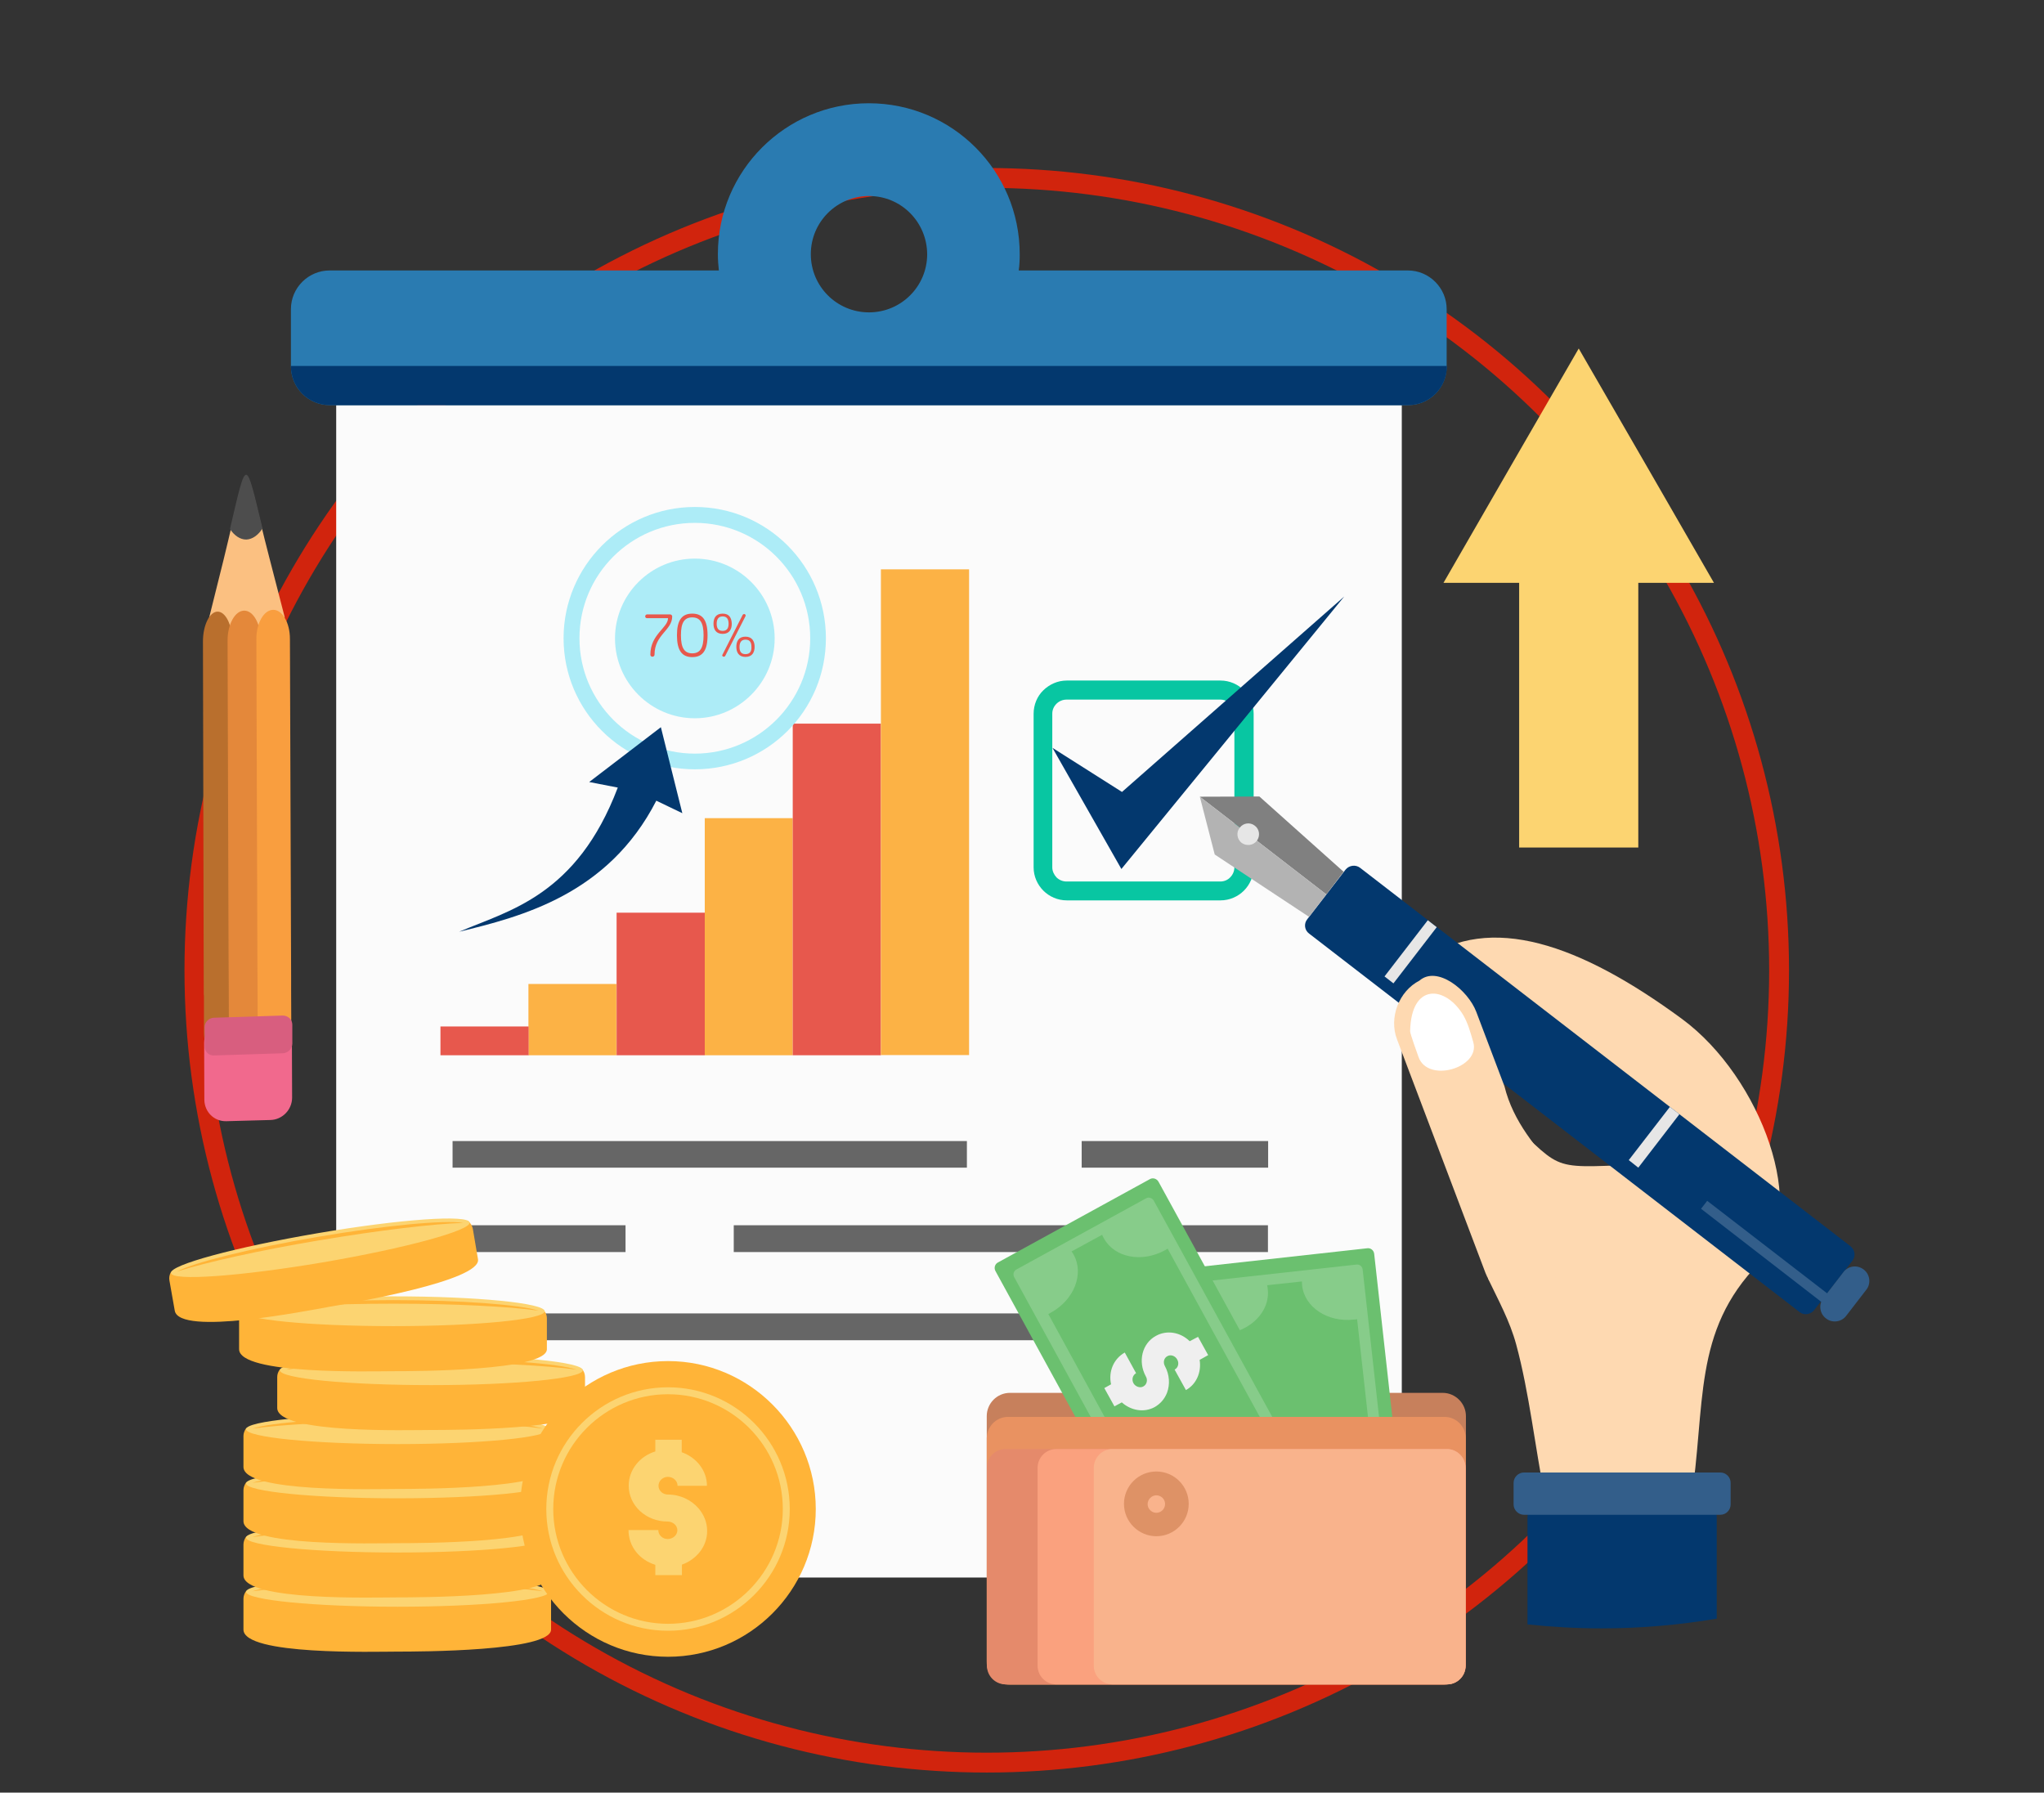 <?xml version="1.0" encoding="utf-8"?>
<!-- Generator: Adobe Illustrator 19.2.1, SVG Export Plug-In . SVG Version: 6.00 Build 0)  -->
<svg version="1.1" id="Слой_1" xmlns="http://www.w3.org/2000/svg" xmlns:xlink="http://www.w3.org/1999/xlink" x="0px" y="0px"
	 viewBox="0 0 1029.3 902.7" style="enable-background:new 0 0 1029.3 902.7;" xml:space="preserve">
<rect x="0" y="0" width="1029.3" height="902.7" fill="#333333" stroke="none"/>
<style type="text/css">
	.st0{fill:none;stroke:#D1240D;stroke-width:10;stroke-miterlimit:10;}
	.st1{fill-rule:evenodd;clip-rule:evenodd;fill:#FBFBFB;}
	.st2{fill-rule:evenodd;clip-rule:evenodd;fill:#2A7BB1;}
	.st3{fill-rule:evenodd;clip-rule:evenodd;fill:#03386E;}
	.st4{fill-rule:evenodd;clip-rule:evenodd;fill:#666666;}
	.st5{fill:#08C6A2;}
	.st6{fill-rule:evenodd;clip-rule:evenodd;fill:#E7584D;}
	.st7{fill-rule:evenodd;clip-rule:evenodd;fill:#FCB245;}
	.st8{fill-rule:evenodd;clip-rule:evenodd;fill:#ADECF7;}
	.st9{fill-rule:evenodd;clip-rule:evenodd;fill:#FED9B1;}
	.st10{fill-rule:evenodd;clip-rule:evenodd;fill:#335E8A;}
	.st11{fill-rule:evenodd;clip-rule:evenodd;fill:#808080;}
	.st12{fill-rule:evenodd;clip-rule:evenodd;fill:#B3B3B3;}
	.st13{fill-rule:evenodd;clip-rule:evenodd;fill:#E6E6E6;}
	.st14{fill-rule:evenodd;clip-rule:evenodd;fill:#FFFFFF;}
	.st15{fill-rule:evenodd;clip-rule:evenodd;fill:#FFB438;}
	.st16{fill-rule:evenodd;clip-rule:evenodd;fill:#FCD471;}
	.st17{fill-rule:evenodd;clip-rule:evenodd;fill:#FBC081;}
	.st18{fill-rule:evenodd;clip-rule:evenodd;fill:#4D4D4D;}
	.st19{fill-rule:evenodd;clip-rule:evenodd;fill:#B96F2D;}
	.st20{fill-rule:evenodd;clip-rule:evenodd;fill:#E4883A;}
	.st21{fill-rule:evenodd;clip-rule:evenodd;fill:#F99E3F;}
	.st22{fill-rule:evenodd;clip-rule:evenodd;fill:#F1698D;}
	.st23{fill-rule:evenodd;clip-rule:evenodd;fill:#D85E7F;}
	.st24{fill-rule:evenodd;clip-rule:evenodd;fill:#C7805C;}
	.st25{fill-rule:evenodd;clip-rule:evenodd;fill:#6BC06F;}
	.st26{fill-rule:evenodd;clip-rule:evenodd;fill:#87CC8A;}
	.st27{fill-rule:evenodd;clip-rule:evenodd;fill:#EFEFEF;}
	.st28{fill-rule:evenodd;clip-rule:evenodd;fill:#E99261;}
	.st29{fill-rule:evenodd;clip-rule:evenodd;fill:#E58A6B;}
	.st30{fill-rule:evenodd;clip-rule:evenodd;fill:#FAA17E;}
	.st31{fill-rule:evenodd;clip-rule:evenodd;fill:#F9B38C;}
	.st32{fill-rule:evenodd;clip-rule:evenodd;fill:#DE9266;}
</style>
<g id="Analytics">
	<g id="Background">
		<circle id="Background_2" class="st0" cx="496.9" cy="488.6" r="399"/>
	</g>
</g>
<g id="Слой_2">
	<g id="Report_1_">
		<g>
			<g>
				<rect x="169.3" y="204" class="st1" width="536.6" height="590.4"/>
				<path class="st2" d="M709.2,204H437.6H166c-10.8,0-19.5-8.8-19.5-19.5v-28.8c0-10.8,8.8-19.5,19.5-19.5h196
					c-0.3-2.7-0.5-5.4-0.5-8.2c0-42,34.1-76,76-76c42,0,76,34,76,76c0,2.8-0.1,5.5-0.5,8.2h196c10.7,0,19.5,8.8,19.5,19.5v28.8
					C728.6,195.2,719.9,204,709.2,204L709.2,204z M437.6,98.7c-16.2,0-29.3,13.1-29.3,29.3c0,16.2,13.1,29.3,29.3,29.3
					c16.2,0,29.3-13.1,29.3-29.3C466.8,111.8,453.8,98.7,437.6,98.7L437.6,98.7z"/>
				<path class="st3" d="M709.2,204H437.6H166c-10.8,0-19.5-8.8-19.5-19.5v-0.2h582.1v0.2C728.6,195.2,719.9,204,709.2,204
					L709.2,204z"/>
				<rect x="227.9" y="574.6" class="st4" width="259" height="13.4"/>
				<rect x="544.7" y="574.6" class="st4" width="93.9" height="13.4"/>
				<rect x="369.5" y="617" class="st4" width="269" height="13.5"/>
				<rect x="227.9" y="661.4" class="st4" width="309.2" height="13.5"/>
				<rect x="227.9" y="617" class="st4" width="87.1" height="13.5"/>
			</g>
			<g>
				<path class="st5" d="M537.2,342.7h77.4c4.6,0,8.8,1.9,11.8,4.9c3,3,4.9,7.3,4.9,11.8v77.4c0,4.5-1.9,8.7-4.9,11.7
					c-3,3-7.2,4.9-11.8,4.9h-77.4c-4.6,0-8.8-1.9-11.8-4.9c-3-3-4.9-7.2-4.9-11.7v-77.4c0-4.5,1.8-8.8,4.9-11.8
					C528.4,344.7,532.5,342.7,537.2,342.7L537.2,342.7z M614.5,352.3h-77.4c-2,0-3.8,0.8-5.1,2.1c-1.3,1.3-2.1,3-2.1,5v77.4
					c0,1.9,0.9,3.7,2.1,5c1.3,1.3,3.1,2.1,5.1,2.1h77.4c2,0,3.8-0.8,5-2.1c1.3-1.3,2.1-3.1,2.1-5v-77.4c0-2-0.8-3.8-2.1-5
					C618.3,353.1,616.5,352.3,614.5,352.3L614.5,352.3z"/>
				<polygon class="st3" points="530,376.6 564.7,437.6 676.9,300.4 565,398.8 				"/>
				<rect x="310.5" y="459.6" class="st6" width="44.4" height="71.8"/>
				<rect x="354.9" y="412" class="st7" width="44.3" height="119.4"/>
				<rect x="399.2" y="364.4" class="st6" width="44.4" height="167"/>
				<rect x="443.6" y="286.7" class="st7" width="44.4" height="244.6"/>
				<rect x="266.1" y="495.5" class="st7" width="44.3" height="35.9"/>
				<rect x="221.8" y="516.9" class="st6" width="44.4" height="14.5"/>
				<path class="st8" d="M349.9,361.7c22.1,0,40.2-18.1,40.2-40.2c0-22.2-18.1-40.2-40.2-40.2c-22.2,0-40.2,18.1-40.2,40.2
					C309.7,343.6,327.7,361.7,349.9,361.7L349.9,361.7z"/>
				<path class="st6" d="M327.5,329.7c0,0.6,0.5,1,1,1c0.6,0,1.1-0.4,1.1-1c0-10.2,8.9-12.2,8.9-19.3c0-0.5-0.5-1-1-1h-11.7
					c-0.5,0-0.9,0.5-0.9,1c0,0.5,0.4,0.9,0.9,0.9h10.6C336.4,316.2,327.5,319.4,327.5,329.7L327.5,329.7z M348.6,329
					c-3.9,0-5.7-2.6-5.7-9.1c0-6.5,1.8-9,5.7-9c3.9,0,5.7,2.6,5.7,9C354.3,326.4,352.5,329,348.6,329L348.6,329z M348.6,309
					c-5.3,0-7.7,3.4-7.7,10.9c0,7.5,2.4,11,7.7,11c5.3,0,7.7-3.4,7.7-11C356.3,312.4,353.9,309,348.6,309L348.6,309z M374.7,309.2
					c-0.3,0-0.6,0.3-0.7,0.4l-10.2,20.1c-0.1,0.1-0.1,0.2-0.1,0.3c0,0.4,0.3,0.7,0.8,0.7c0.3,0,0.5-0.1,0.7-0.4l10.2-20
					c0-0.1,0.1-0.3,0.1-0.3C375.5,309.5,375.1,309.2,374.7,309.2L374.7,309.2z M363.9,317.7c-2.4,0-3-1.7-3-3.6c0-2,0.7-3.7,3-3.7
					s3,1.6,3,3.7C366.9,316,366.3,317.7,363.9,317.7L363.9,317.7z M363.9,309c-3.4,0-4.6,2.2-4.6,5.1c0,2.8,1.2,5.1,4.6,5.1
					c3.4,0,4.6-2.3,4.6-5.1C368.4,311.2,367.3,309,363.9,309L363.9,309z M375.4,329.4c-2.4,0-3-1.6-3-3.6c0-2,0.7-3.7,3-3.7
					c2.4,0,3,1.6,3,3.7C378.5,327.8,377.8,329.4,375.4,329.4L375.4,329.4z M375.4,320.6c-3.4,0-4.6,2.3-4.6,5.1
					c0,2.8,1.2,5.1,4.6,5.1c3.4,0,4.6-2.3,4.6-5.1C380,323,378.8,320.6,375.4,320.6L375.4,320.6z"/>
				<path class="st8" d="M349.9,263.3c32.1,0,58.1,26,58.1,58.1c0,32.1-26.1,58.1-58.1,58.1c-32.1,0-58.1-26.1-58.1-58.1
					C291.8,289.3,317.8,263.3,349.9,263.3L349.9,263.3z M349.9,255.3c36.5,0,66,29.6,66,66.1c0,36.5-29.5,66-66,66
					c-36.5,0-66.1-29.5-66.1-66C283.8,285,313.4,255.3,349.9,255.3L349.9,255.3z"/>
				<path class="st3" d="M231.2,469.2c25.1-10.7,59.2-18.1,79.9-72.6l-14.4-2.8l36.1-27.6l10.8,43.3l-13.1-6.3
					C306.2,450.6,262.4,461.6,231.2,469.2L231.2,469.2z"/>
			</g>
		</g>
		<g>
			<g>
				<path class="st3" d="M864.5,815.1c-18.9,3.2-38.3,4.9-58,4.9c-12.5,0-25-0.7-37.3-2v-53.8c0-4.5,3.1-8.2,6.9-8.2h81.5
					c3.8,0,6.9,3.8,6.9,8.2V815.1z"/>
				<path class="st9" d="M885.9,636c25.5-25.9,1.2-93.4-38.9-122.9c-51.3-37.7-96.6-53.6-130.6-29.5
					c35.7,34.3,71.4,68.6,107.1,102.9c-46.2,1.8-35.2,3.1-70.1-28.4l-4.1,85.7c5.3,11.1,11,21.4,14.2,33.2
					c6.6,24.3,9.5,51.8,14.6,77.4l73.3,2.9C859.2,707.2,852,670.6,885.9,636L885.9,636z"/>
				<path class="st10" d="M767.4,762.8h98.9c2.9,0,5.2-2.4,5.2-5.2v-10.9c0-2.8-2.3-5.2-5.2-5.2h-98.9c-2.8,0-5.2,2.4-5.2,5.2v10.9
					C762.2,760.4,764.6,762.8,767.4,762.8L767.4,762.8z"/>
			</g>
			<g>
				<path class="st3" d="M659.2,470.1l247,190.6c2.2,1.8,5.5,1.3,7.3-0.9l19.3-24.9c1.8-2.3,1.3-5.5-0.9-7.3l-247-190.6
					c-2.2-1.7-5.5-1.3-7.3,0.9l-19.3,25C656.5,465.1,656.9,468.4,659.2,470.1L659.2,470.1z"/>
				<polygon class="st11" points="676.6,439 634.2,401.1 604.2,401.2 667.9,450.4 				"/>
				<polygon class="st12" points="659.2,461.7 611.7,430.3 604.2,401.2 667.9,450.4 				"/>
				<path class="st13" d="M631.9,415.8c2.4,1.8,2.8,5.2,1,7.6c-1.8,2.4-5.3,2.8-7.7,1c-2.3-1.8-2.8-5.3-0.9-7.6
					C626.1,414.4,629.5,413.9,631.9,415.8L631.9,415.8z"/>
				<path class="st10" d="M938.5,639.3L938.5,639.3c3.2,2.4,3.8,7.1,1.3,10.2l-10.1,13.1c-2.4,3.2-7.1,3.8-10.2,1.3l0,0
					c-3.2-2.4-3.8-7.1-1.3-10.2l10.1-13.1C930.7,637.4,935.3,636.8,938.5,639.3L938.5,639.3z"/>
				<polygon class="st10" points="924.9,655 859.7,604.7 856.6,608.7 921.7,659.1 				"/>
				<polygon class="st13" points="840.9,557.4 845.7,561.1 825,588 820.2,584.2 				"/>
				<polygon class="st13" points="719,463.4 723.5,466.9 701.7,495.2 697.2,491.7 				"/>
			</g>
			<g>
				<path class="st9" d="M743.4,509.5l14.2,37.5c4.4,18,16.4,31.5,26.6,43.1l1.5,31.4c0.6,11.7-3.6,38.5-11.3,29.6l0,0
					c-10.4,5.3-22.3,0.8-26.4-10.2l-44.5-117.5c-4.2-11,1-24.3,11.3-29.6l0,0C723.7,486.1,739.2,498.5,743.4,509.5L743.4,509.5z"/>
				<path class="st14" d="M714.3,532.2c-0.7-2.1-4.2-11.5-4.2-12.9c0.5-24.6,17.8-22.9,26.7-8.2c2.4,4.1,3.6,8.5,5.1,13.7
					C745.6,537.6,719,545.7,714.3,532.2L714.3,532.2z"/>
			</g>
		</g>
		<g>
			<path class="st15" d="M200.1,831.7c10.6,0,77.4-0.1,77.4-11.1v-15.5c0-1.5-0.5-2.9-1.4-4c-1.2-1.5-10.3-0.3-12.3-0.3L140,799.6
				c-2.2,0-15.1,0.1-16.2,1.8c-0.7,1-1.2,2.3-1.2,3.7v15.5C122.6,833.7,189,831.7,200.1,831.7L200.1,831.7z"/>
			<path class="st16" d="M200.2,809.1c42,0,76.3-3.4,76.3-7.5c0-4.2-34.3-7.5-76.3-7.5c-42,0-76.3,3.3-76.3,7.5
				C123.9,805.7,158.2,809.1,200.2,809.1L200.2,809.1z"/>
			<path class="st15" d="M200.2,796c-34.6,0-63.8,2.2-73.1,5.3c15.2-2.1,42.3-3.5,73.1-3.5c30.9,0,57.9,1.4,73.1,3.5
				C264,798.2,234.7,796,200.2,796L200.2,796z"/>
			<path class="st15" d="M200.1,804.4c10.6,0,77.4-0.1,77.4-11.1v-15.5c0-1.5-0.5-3-1.4-4c-1.2-1.5-10.3-0.3-12.3-0.3L140,772.2
				c-2.2,0-15.1,0.1-16.2,1.8c-0.7,1.1-1.2,2.4-1.2,3.8v15.5C122.6,806.4,189,804.4,200.1,804.4L200.1,804.4z"/>
			<path class="st16" d="M200.2,781.8c42,0,76.3-3.4,76.3-7.5c0-4.2-34.3-7.5-76.3-7.5c-42,0-76.3,3.4-76.3,7.5
				C123.9,778.4,158.2,781.8,200.2,781.8L200.2,781.8z"/>
			<path class="st15" d="M200.2,768.7c-34.6,0-63.8,2.2-73.1,5.3c15.2-2.1,42.3-3.5,73.1-3.5c30.9,0,57.9,1.4,73.1,3.5
				C264,770.9,234.7,768.7,200.2,768.7L200.2,768.7z"/>
			<path class="st15" d="M200.1,777.1c10.6,0,77.4-0.1,77.4-11.1v-15.6c0-1.5-0.5-2.9-1.4-4c-1.2-1.5-10.3-0.3-12.3-0.3L140,744.9
				c-2.2,0-15.1,0.1-16.2,1.8c-0.7,1.1-1.2,2.4-1.2,3.7V766C122.6,779.1,189,777.1,200.1,777.1L200.1,777.1z"/>
			<path class="st16" d="M200.2,754.5c42,0,76.3-3.4,76.3-7.5c0-4.2-34.3-7.5-76.3-7.5c-42,0-76.3,3.4-76.3,7.5
				C123.9,751.1,158.2,754.5,200.2,754.5L200.2,754.5z"/>
			<path class="st15" d="M200.2,741.4c-34.6,0-63.8,2.2-73.1,5.3c15.2-2.1,42.3-3.5,73.1-3.5c30.9,0,57.9,1.4,73.1,3.5
				C264,743.6,234.7,741.4,200.2,741.4L200.2,741.4z"/>
			<path class="st15" d="M200.1,749.8c10.6,0,77.4-0.1,77.4-11.1v-15.6c0-1.5-0.5-2.9-1.4-4c-1.2-1.4-10.3-0.2-12.3-0.2L140,717.6
				c-2.2,0-15.1,0.1-16.2,1.8c-0.7,1.1-1.2,2.4-1.2,3.7v15.6C122.6,751.8,189,749.8,200.1,749.8L200.1,749.8z"/>
			<path class="st16" d="M200.2,727.2c42,0,76.3-3.4,76.3-7.5c0-4.2-34.3-7.5-76.3-7.5c-42,0-76.3,3.4-76.3,7.5
				C123.9,723.8,158.2,727.2,200.2,727.2L200.2,727.2z"/>
			<path class="st15" d="M200.2,714.1c-34.6,0-63.8,2.2-73.1,5.3c15.2-2.1,42.3-3.6,73.1-3.6c30.9,0,57.9,1.4,73.1,3.6
				C264,716.3,234.7,714.1,200.2,714.1L200.2,714.1z"/>
			<path class="st15" d="M217.1,720.1c10.6,0,77.5-0.1,77.5-11.1v-15.5c0-1.5-0.5-2.9-1.4-4c-1.2-1.5-10.3-0.2-12.3-0.3L157,688
				c-2.2-0.1-15,0.1-16.2,1.8c-0.8,1.1-1.2,2.3-1.2,3.7V709C139.6,722.1,205.9,720.1,217.1,720.1L217.1,720.1z"/>
			<path class="st16" d="M217.2,697.5c42,0,76.3-3.4,76.3-7.5c0-4.1-34.3-7.5-76.3-7.5c-42,0-76.3,3.4-76.3,7.5
				C140.9,694.2,175.2,697.5,217.2,697.5L217.2,697.5z"/>
			<path class="st15" d="M217.2,684.4c-34.6,0-63.8,2.2-73.1,5.3c15.2-2.1,42.3-3.5,73.1-3.5c30.9,0,57.9,1.4,73.1,3.5
				C281,686.6,251.8,684.4,217.2,684.4L217.2,684.4z"/>
			<path class="st15" d="M197.9,690.5c10.6,0,77.5-0.1,77.5-11.1v-15.5c0-1.5-0.5-2.9-1.5-4c-1.2-1.5-10.3-0.2-12.3-0.3l-123.8-1.2
				c-2.2-0.1-15,0.1-16.2,1.8c-0.7,1.1-1.2,2.3-1.2,3.7v15.5C120.4,692.4,186.8,690.5,197.9,690.5L197.9,690.5z"/>
			<path class="st16" d="M198.1,667.8c42,0,76.2-3.4,76.2-7.5c0-4.1-34.2-7.5-76.2-7.5c-42.1,0-76.3,3.4-76.3,7.5
				C121.8,664.5,156,667.8,198.1,667.8L198.1,667.8z"/>
			<path class="st15" d="M198.1,654.7c-34.6,0-63.8,2.2-73.2,5.3c15.2-2.1,42.3-3.5,73.2-3.5c30.8,0,57.9,1.4,73.1,3.5
				C261.9,657,232.6,654.7,198.1,654.7L198.1,654.7z"/>
			<path class="st15" d="M166.2,658c10.4-1.8,76.4-13,74.5-23.9l-2.6-15.3c-0.3-1.5-1.1-2.8-2.1-3.7c-1.4-1.3-10.2,1.5-12.2,1.8
				l-122.3,19.5c-2.1,0.3-14.8,2.6-15.6,4.5c-0.6,1.2-0.8,2.5-0.6,3.8L88,660C90.2,673,155.3,659.9,166.2,658L166.2,658z"/>
			<path class="st16" d="M160,621c-41.6,7.1-74.7,16-73.9,20.1c0.7,4.1,34.9,1.6,76.4-5.4c41.6-7.1,74.7-16.1,74-20.1
				C235.8,611.5,201.6,613.9,160,621L160,621z"/>
			<path class="st15" d="M160.3,622.8c-34.1,5.8-62.5,12.9-71.2,17.5c14.6-4.6,41.1-10.6,71.6-15.7c30.4-5.1,57.3-8.3,72.7-8.8
				C223.6,614.3,194.4,617,160.3,622.8L160.3,622.8z"/>
			<path class="st15" d="M336.4,834.3c41,0,74.4-33.4,74.4-74.4c0-41-33.4-74.5-74.4-74.5c-41,0-74.5,33.4-74.5,74.5
				C261.9,800.9,295.4,834.3,336.4,834.3L336.4,834.3z"/>
			<path class="st16" d="M336.4,821.2c33.8,0,61.3-27.5,61.3-61.3c0-33.8-27.5-61.3-61.3-61.3c-33.8,0-61.3,27.5-61.3,61.3
				C275.1,793.7,302.6,821.2,336.4,821.2L336.4,821.2z"/>
			<path class="st15" d="M336.4,817.7c31.8,0,57.8-26,57.8-57.8c0-31.9-26-57.8-57.8-57.8c-31.9,0-57.8,25.9-57.8,57.8
				C278.6,791.7,304.5,817.7,336.4,817.7L336.4,817.7z"/>
			<path class="st16" d="M330.1,793.2h13.3v-5.3c7.3-2.6,12.7-9.1,12.7-16.9c0-4.4-1.6-8.2-4.3-11.4c-3.6-4.2-9.2-7-15.5-7
				c-2.6,0-4.7-2-4.7-4.4c0-2.4,2.1-4.5,4.7-4.5c2.7,0,4.9,2,4.9,4.5H356c0-7.7-5.3-14.3-12.7-16.9V725h-13.3v5.9
				c-7.8,2.4-13.4,9.2-13.4,17.2c0,10.1,8.7,18.1,19.6,18.1c2.7,0,4.9,2,4.9,4.4c0,2.4-2.2,4.4-4.9,4.4c-2.6,0-4.7-2-4.7-4.5h-15
				c0,8.4,5.7,15.1,13.5,17.5V793.2z"/>
		</g>
		<g>
			<g>
				<path class="st17" d="M135.7,281.1l7.7,29.8c-12.9,23-25.7,25.7-38.3,1l7.5-30.1C126.4,225.6,121.6,226.9,135.7,281.1
					L135.7,281.1z"/>
				<path class="st18" d="M115.8,266.4c8.6-36.7,7.7-36.1,16.4-0.3c-2.2,3.4-5.1,5.5-8.2,5.6C120.9,271.7,118,269.7,115.8,266.4
					L115.8,266.4z"/>
				<path class="st19" d="M117.3,499.1l-0.1-17.9l-0.3-158.6c0-8.1-3.4-14.7-7.4-14.6l0,0c-4,0.1-7.3,6.9-7.3,15l0.4,176.6
					c0,0.7,0,1.3,0.1,2v18.1c0,6.9,2.9,12.6,6.3,12.5l8.4-0.2L117.3,499.1z"/>
				<path class="st20" d="M115.2,499.1l-0.1-18l-0.5-158.6c0-8.1,3.7-14.9,8.3-15l0,0c4.6-0.1,8.3,6.5,8.4,14.6l0.5,158.6l0.1,17.9
					l0.1,32.8l-16.7,0.4L115.2,499.1z"/>
				<path class="st21" d="M146.6,498.3v-7.1L146,321.7c0-8.1-3.8-14.7-8.5-14.6l0,0c-4.7,0.1-8.5,6.8-8.4,15l0.5,158.6l0.1,18
					l0.1,32.8l9.8-0.3c3.6-0.1,6.7-4.9,7.1-11L146.6,498.3z"/>
				<path class="st22" d="M114,564.6l22.1-0.6c6.1-0.1,11-5.2,11-11.3l-0.1-28.7c-0.1-6.1-5-10.9-11.1-10.8l-22.1,0.6
					c-6.1,0.2-11,5.3-11,11.3l0.1,28.7C103,560,107.9,564.8,114,564.6L114,564.6z"/>
				<path class="st23" d="M107.7,531.5l34.7-1.1c2.6-0.1,4.8-2.3,4.8-4.9v-9.5c0-2.6-2.2-4.6-4.8-4.6l-34.7,1.1
					c-2.6,0.1-4.7,2.3-4.7,4.9l0.1,9.5C103,529.5,105.1,531.6,107.7,531.5L107.7,531.5z"/>
			</g>
			<polygon class="st16" points="765,426.8 825,426.8 825,293.5 863.1,293.5 829.1,234.5 795,175.5 760.9,234.5 726.9,293.5 
				765,293.5 			"/>
		</g>
		<g>
			<path class="st24" d="M508.6,701.4h217.9c6.4,0,11.7,5.3,11.7,11.7v123.5c0,6.5-5.3,11.7-11.7,11.7H508.6
				c-6.5,0-11.7-5.2-11.7-11.7V713.1C496.9,706.7,502.1,701.4,508.6,701.4L508.6,701.4z"/>
			<path class="st25" d="M692,631.4l21.2,190.7c0.2,1.8-1.1,3.4-2.9,3.6l-86.6,9.6c-1.8,0.3-3.4-1.1-3.6-2.8L599,641.8
				c-0.2-1.8,1.1-3.4,2.8-3.6l86.6-9.6C690.2,628.3,691.8,629.6,692,631.4L692,631.4z"/>
			<path class="st26" d="M686.2,639.3l19.6,176.5c0.2,1.5-0.9,3-2.4,3.1l-74.1,8.2c-1.6,0.2-3-0.9-3.1-2.4l-19.7-176.6
				c-0.2-1.5,0.9-2.9,2.4-3.1l74.2-8.2C684.6,636.6,686,637.7,686.2,639.3L686.2,639.3z"/>
			<path class="st25" d="M683.4,664.3l7.1,63.8l7.1,63.8c-0.5,0-1,0.1-1.5,0.1c-13.2,1.5-23,11.5-21.7,22.6c0.1,0.7,0.2,1.3,0.3,2
				l-17.5,1.9c0-0.7,0-1.3-0.1-2c-1.3-11-13-18.7-26.2-17.2c-0.5,0.1-1,0.1-1.5,0.2l-7.1-63.8l-7.1-63.8c0.5,0,1-0.1,1.5-0.1
				c13.2-1.5,23-11.5,21.7-22.6c-0.1-0.7-0.1-1.3-0.3-2l17.5-1.9c0,0.7,0.1,1.3,0.1,2c1.2,11,12.9,18.7,26.1,17.2
				C682.5,664.5,682.9,664.4,683.4,664.3L683.4,664.3z"/>
			<path class="st25" d="M583.4,595.1l92.2,168.3c0.9,1.6,0.3,3.6-1.3,4.5L598,809.7c-1.6,0.9-3.6,0.3-4.5-1.3l-92.2-168.3
				c-0.9-1.6-0.3-3.6,1.3-4.4l76.4-41.9C580.5,592.9,582.5,593.5,583.4,595.1L583.4,595.1z"/>
			<path class="st26" d="M581,604.6l85.3,155.7c0.7,1.4,0.3,3.1-1.1,3.8L599.8,800c-1.3,0.7-3,0.2-3.8-1.1l-85.3-155.8
				c-0.7-1.3-0.3-3,1.1-3.8l65.4-35.9C578.4,602.7,580.2,603.2,581,604.6L581,604.6z"/>
			<path class="st25" d="M588,628.8l30.8,56.3l30.9,56.3c-0.5,0.3-0.9,0.5-1.3,0.7c-11.7,6.4-16.8,19.4-11.5,29.1
				c0.3,0.6,0.7,1.2,1.1,1.7l-15.4,8.4c-0.3-0.6-0.5-1.2-0.9-1.8c-5.3-9.7-19.1-12.4-30.8-6c-0.4,0.3-0.9,0.5-1.3,0.8L558.7,718
				l-30.8-56.3c0.5-0.2,0.9-0.4,1.3-0.7c11.7-6.4,16.8-19.5,11.5-29.1c-0.3-0.6-0.7-1.2-1.1-1.7l15.4-8.4c0.3,0.6,0.5,1.2,0.9,1.8
				c5.3,9.7,19.1,12.4,30.7,6C587.2,629.3,587.5,629.1,588,628.8L588,628.8z"/>
			<path class="st27" d="M556.1,699l5.1,9.2l3.7-2c4.6,4.1,11.1,5.3,16.5,2.4c3-1.7,5.1-4.2,6.3-7.3c1.5-4.1,1.3-9-1.1-13.4
				c-1-1.8-0.5-4.1,1.3-5c1.6-0.9,3.9-0.2,4.9,1.7c1.1,1.8,0.5,4.2-1.3,5.1l5.7,10.3c5.3-2.9,7.9-9.1,6.9-15.2l4.3-2.4l-5.1-9.2
				l-4.2,2.2c-4.6-4.5-11.4-5.8-17-2.7c-7,3.8-9.2,12.9-5.1,20.4c1.1,1.8,0.5,4.2-1.3,5.1c-1.6,0.9-3.9,0.1-4.9-1.6
				c-1-1.8-0.5-4.1,1.3-5.1l-5.7-10.4c-5.7,3.2-8.3,9.7-6.9,16L556.1,699z"/>
			<path class="st28" d="M507.6,713.5h219.8c5.9,0,10.7,4.8,10.7,10.8v113.3c0,5.9-4.8,10.7-10.7,10.7H507.6
				c-5.9,0-10.7-4.8-10.7-10.7V724.3C496.9,718.4,501.7,713.5,507.6,713.5L507.6,713.5z"/>
			<path class="st29" d="M506.4,729.7h222.3c5.2,0,9.4,4.3,9.4,9.4v99.7c0,5.2-4.2,9.4-9.4,9.4H506.4c-5.2,0-9.4-4.2-9.4-9.4v-99.7
				C496.9,734,501.1,729.7,506.4,729.7L506.4,729.7z"/>
			<path class="st30" d="M531.9,729.7h196.7c5.2,0,9.4,4.3,9.4,9.4v99.7c0,5.2-4.2,9.4-9.4,9.4H531.9c-5.2,0-9.4-4.2-9.4-9.4v-99.7
				C522.5,734,526.7,729.7,531.9,729.7L531.9,729.7z"/>
			<path class="st31" d="M560.2,729.7h168.4c5.2,0,9.4,4.3,9.4,9.4v99.7c0,5.2-4.2,9.4-9.4,9.4H560.2c-5.2,0-9.4-4.2-9.4-9.4v-99.7
				C550.8,734,555,729.7,560.2,729.7L560.2,729.7z"/>
			<path class="st32" d="M582.3,773.6c9,0,16.3-7.3,16.3-16.3c0-9-7.3-16.3-16.3-16.3c-9,0-16.3,7.3-16.3,16.3
				C566,766.3,573.4,773.6,582.3,773.6L582.3,773.6z"/>
			<path class="st31" d="M582.3,753c2.4,0,4.4,1.9,4.4,4.4c0,2.4-2,4.4-4.4,4.4c-2.4,0-4.4-2-4.4-4.4C578,754.9,580,753,582.3,753
				L582.3,753z"/>
		</g>
	</g>
</g>
</svg>
